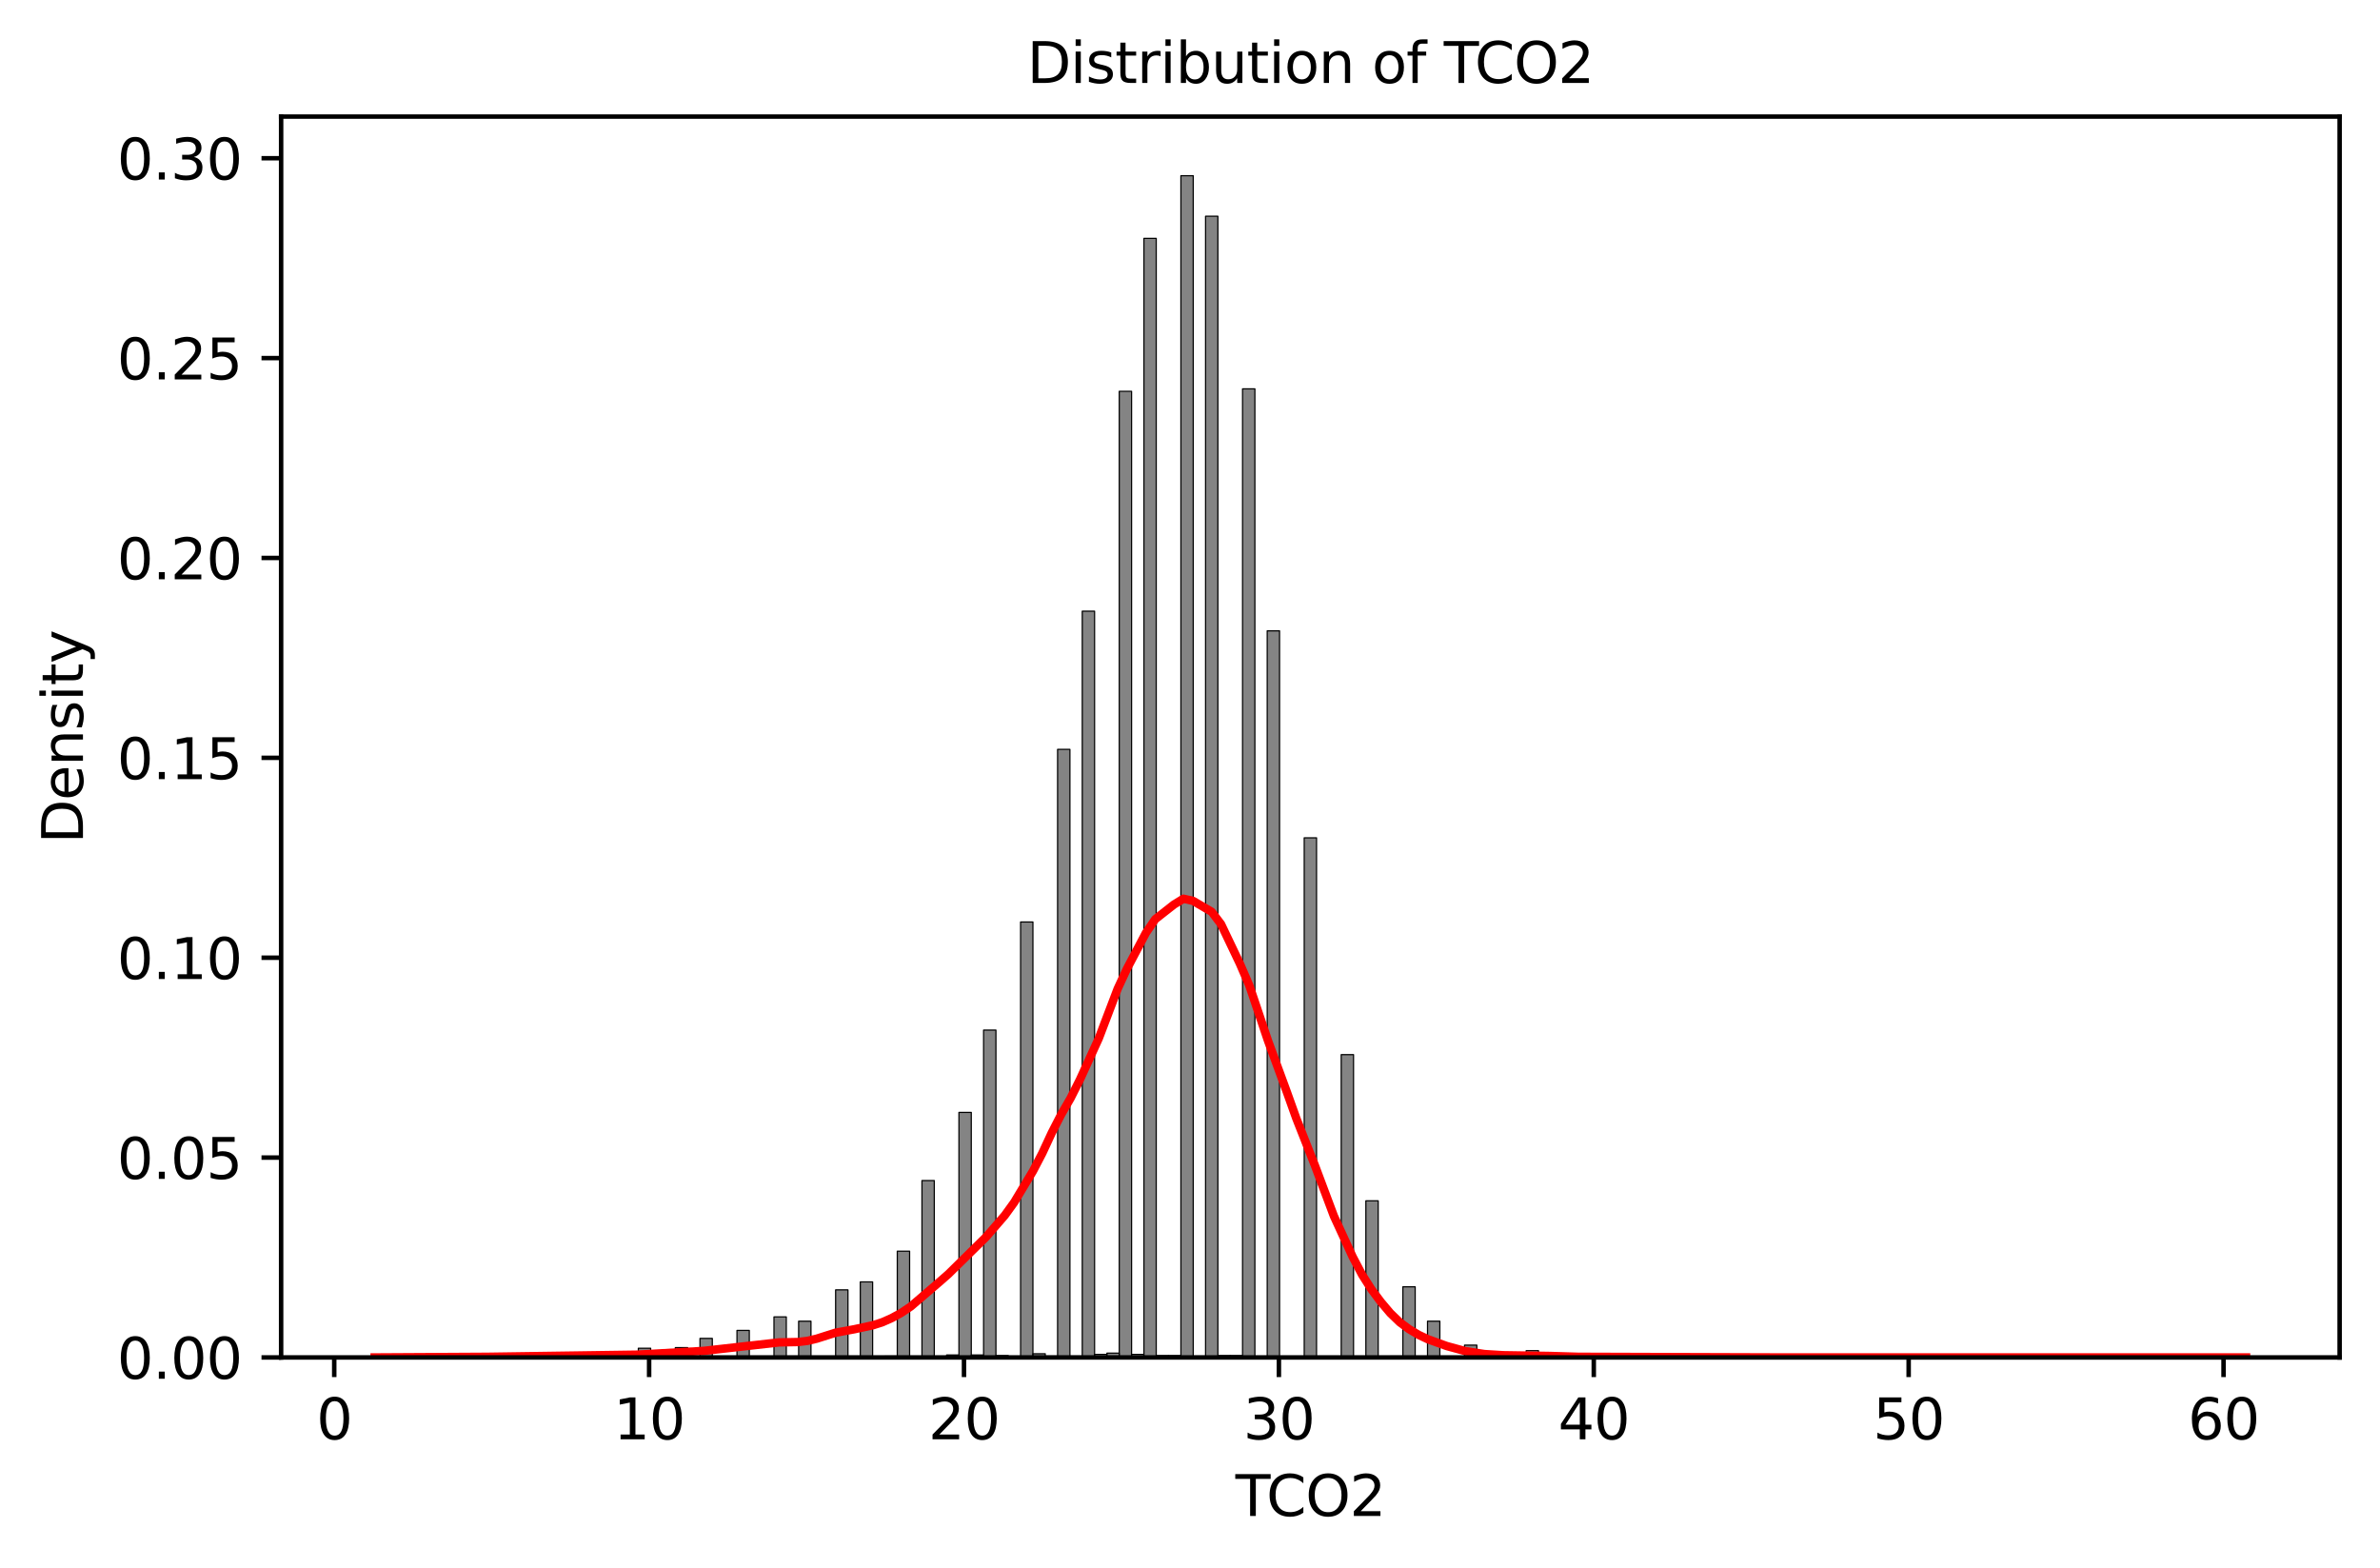 <?xml version="1.0" encoding="utf-8" standalone="no"?>
<!DOCTYPE svg PUBLIC "-//W3C//DTD SVG 1.1//EN"
  "http://www.w3.org/Graphics/SVG/1.1/DTD/svg11.dtd">
<svg xmlns:xlink="http://www.w3.org/1999/xlink" width="424.524pt" height="279.675pt" viewBox="0 0 424.524 279.675" xmlns="http://www.w3.org/2000/svg" version="1.1">
 <defs>
  <style type="text/css">*{stroke-linejoin: round; stroke-linecap: butt}</style>
 </defs>
 <g id="figure_1">
  <g id="patch_1">
   <path d="M 0 279.675 
L 424.524 279.675 
L 424.524 0 
L 0 0 
z
" style="fill: #ffffff"/>
  </g>
  <g id="axes_1">
   <g id="patch_2">
    <path d="M 50.144 242.118 
L 417.324 242.118 
L 417.324 20.798 
L 50.144 20.798 
z
" style="fill: #ffffff"/>
   </g>
   <g id="patch_3">
    <path d="M 76.468 242.118 
L 78.667 242.118 
L 78.667 242.009 
L 76.468 242.009 
z
" clip-path="url(#pc3ae694460)" style="fill: #333333; fill-opacity: 0.6; stroke: #000000; stroke-width: 0.213; stroke-linejoin: miter"/>
   </g>
   <g id="patch_4">
    <path d="M 78.667 242.118 
L 80.867 242.118 
L 80.867 242.118 
L 78.667 242.118 
z
" clip-path="url(#pc3ae694460)" style="fill: #333333; fill-opacity: 0.6; stroke: #000000; stroke-width: 0.213; stroke-linejoin: miter"/>
   </g>
   <g id="patch_5">
    <path d="M 80.867 242.118 
L 83.066 242.118 
L 83.066 242.009 
L 80.867 242.009 
z
" clip-path="url(#pc3ae694460)" style="fill: #333333; fill-opacity: 0.6; stroke: #000000; stroke-width: 0.213; stroke-linejoin: miter"/>
   </g>
   <g id="patch_6">
    <path d="M 83.066 242.118 
L 85.266 242.118 
L 85.266 242.118 
L 83.066 242.118 
z
" clip-path="url(#pc3ae694460)" style="fill: #333333; fill-opacity: 0.6; stroke: #000000; stroke-width: 0.213; stroke-linejoin: miter"/>
   </g>
   <g id="patch_7">
    <path d="M 85.266 242.118 
L 87.465 242.118 
L 87.465 242.118 
L 85.266 242.118 
z
" clip-path="url(#pc3ae694460)" style="fill: #333333; fill-opacity: 0.6; stroke: #000000; stroke-width: 0.213; stroke-linejoin: miter"/>
   </g>
   <g id="patch_8">
    <path d="M 87.465 242.118 
L 89.665 242.118 
L 89.665 241.79 
L 87.465 241.79 
z
" clip-path="url(#pc3ae694460)" style="fill: #333333; fill-opacity: 0.6; stroke: #000000; stroke-width: 0.213; stroke-linejoin: miter"/>
   </g>
   <g id="patch_9">
    <path d="M 89.665 242.118 
L 91.864 242.118 
L 91.864 242.118 
L 89.665 242.118 
z
" clip-path="url(#pc3ae694460)" style="fill: #333333; fill-opacity: 0.6; stroke: #000000; stroke-width: 0.213; stroke-linejoin: miter"/>
   </g>
   <g id="patch_10">
    <path d="M 91.864 242.118 
L 94.064 242.118 
L 94.064 241.68 
L 91.864 241.68 
z
" clip-path="url(#pc3ae694460)" style="fill: #333333; fill-opacity: 0.6; stroke: #000000; stroke-width: 0.213; stroke-linejoin: miter"/>
   </g>
   <g id="patch_11">
    <path d="M 94.064 242.118 
L 96.264 242.118 
L 96.264 242.118 
L 94.064 242.118 
z
" clip-path="url(#pc3ae694460)" style="fill: #333333; fill-opacity: 0.6; stroke: #000000; stroke-width: 0.213; stroke-linejoin: miter"/>
   </g>
   <g id="patch_12">
    <path d="M 96.264 242.118 
L 98.463 242.118 
L 98.463 242.118 
L 96.264 242.118 
z
" clip-path="url(#pc3ae694460)" style="fill: #333333; fill-opacity: 0.6; stroke: #000000; stroke-width: 0.213; stroke-linejoin: miter"/>
   </g>
   <g id="patch_13">
    <path d="M 98.463 242.118 
L 100.663 242.118 
L 100.663 241.68 
L 98.463 241.68 
z
" clip-path="url(#pc3ae694460)" style="fill: #333333; fill-opacity: 0.6; stroke: #000000; stroke-width: 0.213; stroke-linejoin: miter"/>
   </g>
   <g id="patch_14">
    <path d="M 100.663 242.118 
L 102.862 242.118 
L 102.862 242.118 
L 100.663 242.118 
z
" clip-path="url(#pc3ae694460)" style="fill: #333333; fill-opacity: 0.6; stroke: #000000; stroke-width: 0.213; stroke-linejoin: miter"/>
   </g>
   <g id="patch_15">
    <path d="M 102.862 242.118 
L 105.062 242.118 
L 105.062 241.242 
L 102.862 241.242 
z
" clip-path="url(#pc3ae694460)" style="fill: #333333; fill-opacity: 0.6; stroke: #000000; stroke-width: 0.213; stroke-linejoin: miter"/>
   </g>
   <g id="patch_16">
    <path d="M 105.062 242.118 
L 107.261 242.118 
L 107.261 242.118 
L 105.062 242.118 
z
" clip-path="url(#pc3ae694460)" style="fill: #333333; fill-opacity: 0.6; stroke: #000000; stroke-width: 0.213; stroke-linejoin: miter"/>
   </g>
   <g id="patch_17">
    <path d="M 107.261 242.118 
L 109.461 242.118 
L 109.461 242.118 
L 107.261 242.118 
z
" clip-path="url(#pc3ae694460)" style="fill: #333333; fill-opacity: 0.6; stroke: #000000; stroke-width: 0.213; stroke-linejoin: miter"/>
   </g>
   <g id="patch_18">
    <path d="M 109.461 242.118 
L 111.66 242.118 
L 111.66 241.461 
L 109.461 241.461 
z
" clip-path="url(#pc3ae694460)" style="fill: #333333; fill-opacity: 0.6; stroke: #000000; stroke-width: 0.213; stroke-linejoin: miter"/>
   </g>
   <g id="patch_19">
    <path d="M 111.66 242.118 
L 113.86 242.118 
L 113.86 242.118 
L 111.66 242.118 
z
" clip-path="url(#pc3ae694460)" style="fill: #333333; fill-opacity: 0.6; stroke: #000000; stroke-width: 0.213; stroke-linejoin: miter"/>
   </g>
   <g id="patch_20">
    <path d="M 113.86 242.118 
L 116.059 242.118 
L 116.059 240.475 
L 113.86 240.475 
z
" clip-path="url(#pc3ae694460)" style="fill: #333333; fill-opacity: 0.6; stroke: #000000; stroke-width: 0.213; stroke-linejoin: miter"/>
   </g>
   <g id="patch_21">
    <path d="M 116.059 242.118 
L 118.259 242.118 
L 118.259 242.118 
L 116.059 242.118 
z
" clip-path="url(#pc3ae694460)" style="fill: #333333; fill-opacity: 0.6; stroke: #000000; stroke-width: 0.213; stroke-linejoin: miter"/>
   </g>
   <g id="patch_22">
    <path d="M 118.259 242.118 
L 120.458 242.118 
L 120.458 242.118 
L 118.259 242.118 
z
" clip-path="url(#pc3ae694460)" style="fill: #333333; fill-opacity: 0.6; stroke: #000000; stroke-width: 0.213; stroke-linejoin: miter"/>
   </g>
   <g id="patch_23">
    <path d="M 120.458 242.118 
L 122.658 242.118 
L 122.658 240.366 
L 120.458 240.366 
z
" clip-path="url(#pc3ae694460)" style="fill: #333333; fill-opacity: 0.6; stroke: #000000; stroke-width: 0.213; stroke-linejoin: miter"/>
   </g>
   <g id="patch_24">
    <path d="M 122.658 242.118 
L 124.857 242.118 
L 124.857 242.118 
L 122.658 242.118 
z
" clip-path="url(#pc3ae694460)" style="fill: #333333; fill-opacity: 0.6; stroke: #000000; stroke-width: 0.213; stroke-linejoin: miter"/>
   </g>
   <g id="patch_25">
    <path d="M 124.857 242.118 
L 127.057 242.118 
L 127.057 238.722 
L 124.857 238.722 
z
" clip-path="url(#pc3ae694460)" style="fill: #333333; fill-opacity: 0.6; stroke: #000000; stroke-width: 0.213; stroke-linejoin: miter"/>
   </g>
   <g id="patch_26">
    <path d="M 127.057 242.118 
L 129.256 242.118 
L 129.256 242.118 
L 127.057 242.118 
z
" clip-path="url(#pc3ae694460)" style="fill: #333333; fill-opacity: 0.6; stroke: #000000; stroke-width: 0.213; stroke-linejoin: miter"/>
   </g>
   <g id="patch_27">
    <path d="M 129.256 242.118 
L 131.456 242.118 
L 131.456 242.009 
L 129.256 242.009 
z
" clip-path="url(#pc3ae694460)" style="fill: #333333; fill-opacity: 0.6; stroke: #000000; stroke-width: 0.213; stroke-linejoin: miter"/>
   </g>
   <g id="patch_28">
    <path d="M 131.456 242.118 
L 133.655 242.118 
L 133.655 237.298 
L 131.456 237.298 
z
" clip-path="url(#pc3ae694460)" style="fill: #333333; fill-opacity: 0.6; stroke: #000000; stroke-width: 0.213; stroke-linejoin: miter"/>
   </g>
   <g id="patch_29">
    <path d="M 133.655 242.118 
L 135.855 242.118 
L 135.855 242.118 
L 133.655 242.118 
z
" clip-path="url(#pc3ae694460)" style="fill: #333333; fill-opacity: 0.6; stroke: #000000; stroke-width: 0.213; stroke-linejoin: miter"/>
   </g>
   <g id="patch_30">
    <path d="M 135.855 242.118 
L 138.054 242.118 
L 138.054 242.118 
L 135.855 242.118 
z
" clip-path="url(#pc3ae694460)" style="fill: #333333; fill-opacity: 0.6; stroke: #000000; stroke-width: 0.213; stroke-linejoin: miter"/>
   </g>
   <g id="patch_31">
    <path d="M 138.054 242.118 
L 140.254 242.118 
L 140.254 234.888 
L 138.054 234.888 
z
" clip-path="url(#pc3ae694460)" style="fill: #333333; fill-opacity: 0.6; stroke: #000000; stroke-width: 0.213; stroke-linejoin: miter"/>
   </g>
   <g id="patch_32">
    <path d="M 140.254 242.118 
L 142.454 242.118 
L 142.454 242.118 
L 140.254 242.118 
z
" clip-path="url(#pc3ae694460)" style="fill: #333333; fill-opacity: 0.6; stroke: #000000; stroke-width: 0.213; stroke-linejoin: miter"/>
   </g>
   <g id="patch_33">
    <path d="M 142.454 242.118 
L 144.653 242.118 
L 144.653 235.655 
L 142.454 235.655 
z
" clip-path="url(#pc3ae694460)" style="fill: #333333; fill-opacity: 0.6; stroke: #000000; stroke-width: 0.213; stroke-linejoin: miter"/>
   </g>
   <g id="patch_34">
    <path d="M 144.653 242.118 
L 146.853 242.118 
L 146.853 242.118 
L 144.653 242.118 
z
" clip-path="url(#pc3ae694460)" style="fill: #333333; fill-opacity: 0.6; stroke: #000000; stroke-width: 0.213; stroke-linejoin: miter"/>
   </g>
   <g id="patch_35">
    <path d="M 146.853 242.118 
L 149.052 242.118 
L 149.052 242.009 
L 146.853 242.009 
z
" clip-path="url(#pc3ae694460)" style="fill: #333333; fill-opacity: 0.6; stroke: #000000; stroke-width: 0.213; stroke-linejoin: miter"/>
   </g>
   <g id="patch_36">
    <path d="M 149.052 242.118 
L 151.252 242.118 
L 151.252 230.068 
L 149.052 230.068 
z
" clip-path="url(#pc3ae694460)" style="fill: #333333; fill-opacity: 0.6; stroke: #000000; stroke-width: 0.213; stroke-linejoin: miter"/>
   </g>
   <g id="patch_37">
    <path d="M 151.252 242.118 
L 153.451 242.118 
L 153.451 242.118 
L 151.252 242.118 
z
" clip-path="url(#pc3ae694460)" style="fill: #333333; fill-opacity: 0.6; stroke: #000000; stroke-width: 0.213; stroke-linejoin: miter"/>
   </g>
   <g id="patch_38">
    <path d="M 153.451 242.118 
L 155.651 242.118 
L 155.651 228.643 
L 153.451 228.643 
z
" clip-path="url(#pc3ae694460)" style="fill: #333333; fill-opacity: 0.6; stroke: #000000; stroke-width: 0.213; stroke-linejoin: miter"/>
   </g>
   <g id="patch_39">
    <path d="M 155.651 242.118 
L 157.85 242.118 
L 157.85 242.118 
L 155.651 242.118 
z
" clip-path="url(#pc3ae694460)" style="fill: #333333; fill-opacity: 0.6; stroke: #000000; stroke-width: 0.213; stroke-linejoin: miter"/>
   </g>
   <g id="patch_40">
    <path d="M 157.85 242.118 
L 160.05 242.118 
L 160.05 241.899 
L 157.85 241.899 
z
" clip-path="url(#pc3ae694460)" style="fill: #333333; fill-opacity: 0.6; stroke: #000000; stroke-width: 0.213; stroke-linejoin: miter"/>
   </g>
   <g id="patch_41">
    <path d="M 160.05 242.118 
L 162.249 242.118 
L 162.249 223.166 
L 160.05 223.166 
z
" clip-path="url(#pc3ae694460)" style="fill: #333333; fill-opacity: 0.6; stroke: #000000; stroke-width: 0.213; stroke-linejoin: miter"/>
   </g>
   <g id="patch_42">
    <path d="M 162.249 242.118 
L 164.449 242.118 
L 164.449 242.118 
L 162.249 242.118 
z
" clip-path="url(#pc3ae694460)" style="fill: #333333; fill-opacity: 0.6; stroke: #000000; stroke-width: 0.213; stroke-linejoin: miter"/>
   </g>
   <g id="patch_43">
    <path d="M 164.449 242.118 
L 166.648 242.118 
L 166.648 210.567 
L 164.449 210.567 
z
" clip-path="url(#pc3ae694460)" style="fill: #333333; fill-opacity: 0.6; stroke: #000000; stroke-width: 0.213; stroke-linejoin: miter"/>
   </g>
   <g id="patch_44">
    <path d="M 166.648 242.118 
L 168.848 242.118 
L 168.848 242.118 
L 166.648 242.118 
z
" clip-path="url(#pc3ae694460)" style="fill: #333333; fill-opacity: 0.6; stroke: #000000; stroke-width: 0.213; stroke-linejoin: miter"/>
   </g>
   <g id="patch_45">
    <path d="M 168.848 242.118 
L 171.047 242.118 
L 171.047 241.68 
L 168.848 241.68 
z
" clip-path="url(#pc3ae694460)" style="fill: #333333; fill-opacity: 0.6; stroke: #000000; stroke-width: 0.213; stroke-linejoin: miter"/>
   </g>
   <g id="patch_46">
    <path d="M 171.047 242.118 
L 173.247 242.118 
L 173.247 198.407 
L 171.047 198.407 
z
" clip-path="url(#pc3ae694460)" style="fill: #333333; fill-opacity: 0.6; stroke: #000000; stroke-width: 0.213; stroke-linejoin: miter"/>
   </g>
   <g id="patch_47">
    <path d="M 173.247 242.118 
L 175.446 242.118 
L 175.446 241.68 
L 173.247 241.68 
z
" clip-path="url(#pc3ae694460)" style="fill: #333333; fill-opacity: 0.6; stroke: #000000; stroke-width: 0.213; stroke-linejoin: miter"/>
   </g>
   <g id="patch_48">
    <path d="M 175.446 242.118 
L 177.646 242.118 
L 177.646 183.726 
L 175.446 183.726 
z
" clip-path="url(#pc3ae694460)" style="fill: #333333; fill-opacity: 0.6; stroke: #000000; stroke-width: 0.213; stroke-linejoin: miter"/>
   </g>
   <g id="patch_49">
    <path d="M 177.646 242.118 
L 179.845 242.118 
L 179.845 241.79 
L 177.646 241.79 
z
" clip-path="url(#pc3ae694460)" style="fill: #333333; fill-opacity: 0.6; stroke: #000000; stroke-width: 0.213; stroke-linejoin: miter"/>
   </g>
   <g id="patch_50">
    <path d="M 179.845 242.118 
L 182.045 242.118 
L 182.045 242.009 
L 179.845 242.009 
z
" clip-path="url(#pc3ae694460)" style="fill: #333333; fill-opacity: 0.6; stroke: #000000; stroke-width: 0.213; stroke-linejoin: miter"/>
   </g>
   <g id="patch_51">
    <path d="M 182.045 242.118 
L 184.244 242.118 
L 184.244 164.445 
L 182.045 164.445 
z
" clip-path="url(#pc3ae694460)" style="fill: #333333; fill-opacity: 0.6; stroke: #000000; stroke-width: 0.213; stroke-linejoin: miter"/>
   </g>
   <g id="patch_52">
    <path d="M 184.244 242.118 
L 186.444 242.118 
L 186.444 241.461 
L 184.244 241.461 
z
" clip-path="url(#pc3ae694460)" style="fill: #333333; fill-opacity: 0.6; stroke: #000000; stroke-width: 0.213; stroke-linejoin: miter"/>
   </g>
   <g id="patch_53">
    <path d="M 186.444 242.118 
L 188.644 242.118 
L 188.644 241.899 
L 186.444 241.899 
z
" clip-path="url(#pc3ae694460)" style="fill: #333333; fill-opacity: 0.6; stroke: #000000; stroke-width: 0.213; stroke-linejoin: miter"/>
   </g>
   <g id="patch_54">
    <path d="M 188.644 242.118 
L 190.843 242.118 
L 190.843 133.66 
L 188.644 133.66 
z
" clip-path="url(#pc3ae694460)" style="fill: #333333; fill-opacity: 0.6; stroke: #000000; stroke-width: 0.213; stroke-linejoin: miter"/>
   </g>
   <g id="patch_55">
    <path d="M 190.843 242.118 
L 193.043 242.118 
L 193.043 241.899 
L 190.843 241.899 
z
" clip-path="url(#pc3ae694460)" style="fill: #333333; fill-opacity: 0.6; stroke: #000000; stroke-width: 0.213; stroke-linejoin: miter"/>
   </g>
   <g id="patch_56">
    <path d="M 193.043 242.118 
L 195.242 242.118 
L 195.242 109.011 
L 193.043 109.011 
z
" clip-path="url(#pc3ae694460)" style="fill: #333333; fill-opacity: 0.6; stroke: #000000; stroke-width: 0.213; stroke-linejoin: miter"/>
   </g>
   <g id="patch_57">
    <path d="M 195.242 242.118 
L 197.442 242.118 
L 197.442 241.571 
L 195.242 241.571 
z
" clip-path="url(#pc3ae694460)" style="fill: #333333; fill-opacity: 0.6; stroke: #000000; stroke-width: 0.213; stroke-linejoin: miter"/>
   </g>
   <g id="patch_58">
    <path d="M 197.442 242.118 
L 199.641 242.118 
L 199.641 241.352 
L 197.442 241.352 
z
" clip-path="url(#pc3ae694460)" style="fill: #333333; fill-opacity: 0.6; stroke: #000000; stroke-width: 0.213; stroke-linejoin: miter"/>
   </g>
   <g id="patch_59">
    <path d="M 199.641 242.118 
L 201.841 242.118 
L 201.841 69.791 
L 199.641 69.791 
z
" clip-path="url(#pc3ae694460)" style="fill: #333333; fill-opacity: 0.6; stroke: #000000; stroke-width: 0.213; stroke-linejoin: miter"/>
   </g>
   <g id="patch_60">
    <path d="M 201.841 242.118 
L 204.04 242.118 
L 204.04 241.571 
L 201.841 241.571 
z
" clip-path="url(#pc3ae694460)" style="fill: #333333; fill-opacity: 0.6; stroke: #000000; stroke-width: 0.213; stroke-linejoin: miter"/>
   </g>
   <g id="patch_61">
    <path d="M 204.04 242.118 
L 206.24 242.118 
L 206.24 42.512 
L 204.04 42.512 
z
" clip-path="url(#pc3ae694460)" style="fill: #333333; fill-opacity: 0.6; stroke: #000000; stroke-width: 0.213; stroke-linejoin: miter"/>
   </g>
   <g id="patch_62">
    <path d="M 206.24 242.118 
L 208.439 242.118 
L 208.439 241.79 
L 206.24 241.79 
z
" clip-path="url(#pc3ae694460)" style="fill: #333333; fill-opacity: 0.6; stroke: #000000; stroke-width: 0.213; stroke-linejoin: miter"/>
   </g>
   <g id="patch_63">
    <path d="M 208.439 242.118 
L 210.639 242.118 
L 210.639 241.79 
L 208.439 241.79 
z
" clip-path="url(#pc3ae694460)" style="fill: #333333; fill-opacity: 0.6; stroke: #000000; stroke-width: 0.213; stroke-linejoin: miter"/>
   </g>
   <g id="patch_64">
    <path d="M 210.639 242.118 
L 212.838 242.118 
L 212.838 31.337 
L 210.639 31.337 
z
" clip-path="url(#pc3ae694460)" style="fill: #333333; fill-opacity: 0.6; stroke: #000000; stroke-width: 0.213; stroke-linejoin: miter"/>
   </g>
   <g id="patch_65">
    <path d="M 212.838 242.118 
L 215.038 242.118 
L 215.038 241.899 
L 212.838 241.899 
z
" clip-path="url(#pc3ae694460)" style="fill: #333333; fill-opacity: 0.6; stroke: #000000; stroke-width: 0.213; stroke-linejoin: miter"/>
   </g>
   <g id="patch_66">
    <path d="M 215.038 242.118 
L 217.237 242.118 
L 217.237 38.568 
L 215.038 38.568 
z
" clip-path="url(#pc3ae694460)" style="fill: #333333; fill-opacity: 0.6; stroke: #000000; stroke-width: 0.213; stroke-linejoin: miter"/>
   </g>
   <g id="patch_67">
    <path d="M 217.237 242.118 
L 219.437 242.118 
L 219.437 241.79 
L 217.237 241.79 
z
" clip-path="url(#pc3ae694460)" style="fill: #333333; fill-opacity: 0.6; stroke: #000000; stroke-width: 0.213; stroke-linejoin: miter"/>
   </g>
   <g id="patch_68">
    <path d="M 219.437 242.118 
L 221.636 242.118 
L 221.636 241.79 
L 219.437 241.79 
z
" clip-path="url(#pc3ae694460)" style="fill: #333333; fill-opacity: 0.6; stroke: #000000; stroke-width: 0.213; stroke-linejoin: miter"/>
   </g>
   <g id="patch_69">
    <path d="M 221.636 242.118 
L 223.836 242.118 
L 223.836 69.353 
L 221.636 69.353 
z
" clip-path="url(#pc3ae694460)" style="fill: #333333; fill-opacity: 0.6; stroke: #000000; stroke-width: 0.213; stroke-linejoin: miter"/>
   </g>
   <g id="patch_70">
    <path d="M 223.836 242.118 
L 226.035 242.118 
L 226.035 242.118 
L 223.836 242.118 
z
" clip-path="url(#pc3ae694460)" style="fill: #333333; fill-opacity: 0.6; stroke: #000000; stroke-width: 0.213; stroke-linejoin: miter"/>
   </g>
   <g id="patch_71">
    <path d="M 226.035 242.118 
L 228.235 242.118 
L 228.235 112.517 
L 226.035 112.517 
z
" clip-path="url(#pc3ae694460)" style="fill: #333333; fill-opacity: 0.6; stroke: #000000; stroke-width: 0.213; stroke-linejoin: miter"/>
   </g>
   <g id="patch_72">
    <path d="M 228.235 242.118 
L 230.434 242.118 
L 230.434 242.118 
L 228.235 242.118 
z
" clip-path="url(#pc3ae694460)" style="fill: #333333; fill-opacity: 0.6; stroke: #000000; stroke-width: 0.213; stroke-linejoin: miter"/>
   </g>
   <g id="patch_73">
    <path d="M 230.434 242.118 
L 232.634 242.118 
L 232.634 242.118 
L 230.434 242.118 
z
" clip-path="url(#pc3ae694460)" style="fill: #333333; fill-opacity: 0.6; stroke: #000000; stroke-width: 0.213; stroke-linejoin: miter"/>
   </g>
   <g id="patch_74">
    <path d="M 232.634 242.118 
L 234.834 242.118 
L 234.834 149.436 
L 232.634 149.436 
z
" clip-path="url(#pc3ae694460)" style="fill: #333333; fill-opacity: 0.6; stroke: #000000; stroke-width: 0.213; stroke-linejoin: miter"/>
   </g>
   <g id="patch_75">
    <path d="M 234.834 242.118 
L 237.033 242.118 
L 237.033 242.009 
L 234.834 242.009 
z
" clip-path="url(#pc3ae694460)" style="fill: #333333; fill-opacity: 0.6; stroke: #000000; stroke-width: 0.213; stroke-linejoin: miter"/>
   </g>
   <g id="patch_76">
    <path d="M 237.033 242.118 
L 239.233 242.118 
L 239.233 242.118 
L 237.033 242.118 
z
" clip-path="url(#pc3ae694460)" style="fill: #333333; fill-opacity: 0.6; stroke: #000000; stroke-width: 0.213; stroke-linejoin: miter"/>
   </g>
   <g id="patch_77">
    <path d="M 239.233 242.118 
L 241.432 242.118 
L 241.432 188.109 
L 239.233 188.109 
z
" clip-path="url(#pc3ae694460)" style="fill: #333333; fill-opacity: 0.6; stroke: #000000; stroke-width: 0.213; stroke-linejoin: miter"/>
   </g>
   <g id="patch_78">
    <path d="M 241.432 242.118 
L 243.632 242.118 
L 243.632 242.118 
L 241.432 242.118 
z
" clip-path="url(#pc3ae694460)" style="fill: #333333; fill-opacity: 0.6; stroke: #000000; stroke-width: 0.213; stroke-linejoin: miter"/>
   </g>
   <g id="patch_79">
    <path d="M 243.632 242.118 
L 245.831 242.118 
L 245.831 214.182 
L 243.632 214.182 
z
" clip-path="url(#pc3ae694460)" style="fill: #333333; fill-opacity: 0.6; stroke: #000000; stroke-width: 0.213; stroke-linejoin: miter"/>
   </g>
   <g id="patch_80">
    <path d="M 245.831 242.118 
L 248.031 242.118 
L 248.031 242.118 
L 245.831 242.118 
z
" clip-path="url(#pc3ae694460)" style="fill: #333333; fill-opacity: 0.6; stroke: #000000; stroke-width: 0.213; stroke-linejoin: miter"/>
   </g>
   <g id="patch_81">
    <path d="M 248.031 242.118 
L 250.23 242.118 
L 250.23 241.899 
L 248.031 241.899 
z
" clip-path="url(#pc3ae694460)" style="fill: #333333; fill-opacity: 0.6; stroke: #000000; stroke-width: 0.213; stroke-linejoin: miter"/>
   </g>
   <g id="patch_82">
    <path d="M 250.23 242.118 
L 252.43 242.118 
L 252.43 229.52 
L 250.23 229.52 
z
" clip-path="url(#pc3ae694460)" style="fill: #333333; fill-opacity: 0.6; stroke: #000000; stroke-width: 0.213; stroke-linejoin: miter"/>
   </g>
   <g id="patch_83">
    <path d="M 252.43 242.118 
L 254.629 242.118 
L 254.629 242.118 
L 252.43 242.118 
z
" clip-path="url(#pc3ae694460)" style="fill: #333333; fill-opacity: 0.6; stroke: #000000; stroke-width: 0.213; stroke-linejoin: miter"/>
   </g>
   <g id="patch_84">
    <path d="M 254.629 242.118 
L 256.829 242.118 
L 256.829 235.655 
L 254.629 235.655 
z
" clip-path="url(#pc3ae694460)" style="fill: #333333; fill-opacity: 0.6; stroke: #000000; stroke-width: 0.213; stroke-linejoin: miter"/>
   </g>
   <g id="patch_85">
    <path d="M 256.829 242.118 
L 259.028 242.118 
L 259.028 242.118 
L 256.829 242.118 
z
" clip-path="url(#pc3ae694460)" style="fill: #333333; fill-opacity: 0.6; stroke: #000000; stroke-width: 0.213; stroke-linejoin: miter"/>
   </g>
   <g id="patch_86">
    <path d="M 259.028 242.118 
L 261.228 242.118 
L 261.228 242.118 
L 259.028 242.118 
z
" clip-path="url(#pc3ae694460)" style="fill: #333333; fill-opacity: 0.6; stroke: #000000; stroke-width: 0.213; stroke-linejoin: miter"/>
   </g>
   <g id="patch_87">
    <path d="M 261.228 242.118 
L 263.427 242.118 
L 263.427 239.927 
L 261.228 239.927 
z
" clip-path="url(#pc3ae694460)" style="fill: #333333; fill-opacity: 0.6; stroke: #000000; stroke-width: 0.213; stroke-linejoin: miter"/>
   </g>
   <g id="patch_88">
    <path d="M 263.427 242.118 
L 265.627 242.118 
L 265.627 242.118 
L 263.427 242.118 
z
" clip-path="url(#pc3ae694460)" style="fill: #333333; fill-opacity: 0.6; stroke: #000000; stroke-width: 0.213; stroke-linejoin: miter"/>
   </g>
   <g id="patch_89">
    <path d="M 265.627 242.118 
L 267.826 242.118 
L 267.826 241.352 
L 265.627 241.352 
z
" clip-path="url(#pc3ae694460)" style="fill: #333333; fill-opacity: 0.6; stroke: #000000; stroke-width: 0.213; stroke-linejoin: miter"/>
   </g>
   <g id="patch_90">
    <path d="M 267.826 242.118 
L 270.026 242.118 
L 270.026 242.118 
L 267.826 242.118 
z
" clip-path="url(#pc3ae694460)" style="fill: #333333; fill-opacity: 0.6; stroke: #000000; stroke-width: 0.213; stroke-linejoin: miter"/>
   </g>
   <g id="patch_91">
    <path d="M 270.026 242.118 
L 272.225 242.118 
L 272.225 242.118 
L 270.026 242.118 
z
" clip-path="url(#pc3ae694460)" style="fill: #333333; fill-opacity: 0.6; stroke: #000000; stroke-width: 0.213; stroke-linejoin: miter"/>
   </g>
   <g id="patch_92">
    <path d="M 272.225 242.118 
L 274.425 242.118 
L 274.425 240.913 
L 272.225 240.913 
z
" clip-path="url(#pc3ae694460)" style="fill: #333333; fill-opacity: 0.6; stroke: #000000; stroke-width: 0.213; stroke-linejoin: miter"/>
   </g>
   <g id="patch_93">
    <path d="M 274.425 242.118 
L 276.624 242.118 
L 276.624 242.118 
L 274.425 242.118 
z
" clip-path="url(#pc3ae694460)" style="fill: #333333; fill-opacity: 0.6; stroke: #000000; stroke-width: 0.213; stroke-linejoin: miter"/>
   </g>
   <g id="patch_94">
    <path d="M 276.624 242.118 
L 278.824 242.118 
L 278.824 241.79 
L 276.624 241.79 
z
" clip-path="url(#pc3ae694460)" style="fill: #333333; fill-opacity: 0.6; stroke: #000000; stroke-width: 0.213; stroke-linejoin: miter"/>
   </g>
   <g id="patch_95">
    <path d="M 278.824 242.118 
L 281.024 242.118 
L 281.024 242.118 
L 278.824 242.118 
z
" clip-path="url(#pc3ae694460)" style="fill: #333333; fill-opacity: 0.6; stroke: #000000; stroke-width: 0.213; stroke-linejoin: miter"/>
   </g>
   <g id="patch_96">
    <path d="M 281.024 242.118 
L 283.223 242.118 
L 283.223 242.118 
L 281.024 242.118 
z
" clip-path="url(#pc3ae694460)" style="fill: #333333; fill-opacity: 0.6; stroke: #000000; stroke-width: 0.213; stroke-linejoin: miter"/>
   </g>
   <g id="patch_97">
    <path d="M 283.223 242.118 
L 285.423 242.118 
L 285.423 241.899 
L 283.223 241.899 
z
" clip-path="url(#pc3ae694460)" style="fill: #333333; fill-opacity: 0.6; stroke: #000000; stroke-width: 0.213; stroke-linejoin: miter"/>
   </g>
   <g id="patch_98">
    <path d="M 285.423 242.118 
L 287.622 242.118 
L 287.622 242.118 
L 285.423 242.118 
z
" clip-path="url(#pc3ae694460)" style="fill: #333333; fill-opacity: 0.6; stroke: #000000; stroke-width: 0.213; stroke-linejoin: miter"/>
   </g>
   <g id="patch_99">
    <path d="M 287.622 242.118 
L 289.822 242.118 
L 289.822 242.118 
L 287.622 242.118 
z
" clip-path="url(#pc3ae694460)" style="fill: #333333; fill-opacity: 0.6; stroke: #000000; stroke-width: 0.213; stroke-linejoin: miter"/>
   </g>
   <g id="patch_100">
    <path d="M 289.822 242.118 
L 292.021 242.118 
L 292.021 241.68 
L 289.822 241.68 
z
" clip-path="url(#pc3ae694460)" style="fill: #333333; fill-opacity: 0.6; stroke: #000000; stroke-width: 0.213; stroke-linejoin: miter"/>
   </g>
   <g id="patch_101">
    <path d="M 292.021 242.118 
L 294.221 242.118 
L 294.221 242.118 
L 292.021 242.118 
z
" clip-path="url(#pc3ae694460)" style="fill: #333333; fill-opacity: 0.6; stroke: #000000; stroke-width: 0.213; stroke-linejoin: miter"/>
   </g>
   <g id="patch_102">
    <path d="M 294.221 242.118 
L 296.42 242.118 
L 296.42 241.899 
L 294.221 241.899 
z
" clip-path="url(#pc3ae694460)" style="fill: #333333; fill-opacity: 0.6; stroke: #000000; stroke-width: 0.213; stroke-linejoin: miter"/>
   </g>
   <g id="patch_103">
    <path d="M 296.42 242.118 
L 298.62 242.118 
L 298.62 242.118 
L 296.42 242.118 
z
" clip-path="url(#pc3ae694460)" style="fill: #333333; fill-opacity: 0.6; stroke: #000000; stroke-width: 0.213; stroke-linejoin: miter"/>
   </g>
   <g id="patch_104">
    <path d="M 298.62 242.118 
L 300.819 242.118 
L 300.819 242.118 
L 298.62 242.118 
z
" clip-path="url(#pc3ae694460)" style="fill: #333333; fill-opacity: 0.6; stroke: #000000; stroke-width: 0.213; stroke-linejoin: miter"/>
   </g>
   <g id="patch_105">
    <path d="M 300.819 242.118 
L 303.019 242.118 
L 303.019 241.899 
L 300.819 241.899 
z
" clip-path="url(#pc3ae694460)" style="fill: #333333; fill-opacity: 0.6; stroke: #000000; stroke-width: 0.213; stroke-linejoin: miter"/>
   </g>
   <g id="patch_106">
    <path d="M 303.019 242.118 
L 305.218 242.118 
L 305.218 242.118 
L 303.019 242.118 
z
" clip-path="url(#pc3ae694460)" style="fill: #333333; fill-opacity: 0.6; stroke: #000000; stroke-width: 0.213; stroke-linejoin: miter"/>
   </g>
   <g id="patch_107">
    <path d="M 305.218 242.118 
L 307.418 242.118 
L 307.418 242.118 
L 305.218 242.118 
z
" clip-path="url(#pc3ae694460)" style="fill: #333333; fill-opacity: 0.6; stroke: #000000; stroke-width: 0.213; stroke-linejoin: miter"/>
   </g>
   <g id="patch_108">
    <path d="M 307.418 242.118 
L 309.617 242.118 
L 309.617 242.118 
L 307.418 242.118 
z
" clip-path="url(#pc3ae694460)" style="fill: #333333; fill-opacity: 0.6; stroke: #000000; stroke-width: 0.213; stroke-linejoin: miter"/>
   </g>
   <g id="patch_109">
    <path d="M 309.617 242.118 
L 311.817 242.118 
L 311.817 242.118 
L 309.617 242.118 
z
" clip-path="url(#pc3ae694460)" style="fill: #333333; fill-opacity: 0.6; stroke: #000000; stroke-width: 0.213; stroke-linejoin: miter"/>
   </g>
   <g id="patch_110">
    <path d="M 311.817 242.118 
L 314.016 242.118 
L 314.016 242.118 
L 311.817 242.118 
z
" clip-path="url(#pc3ae694460)" style="fill: #333333; fill-opacity: 0.6; stroke: #000000; stroke-width: 0.213; stroke-linejoin: miter"/>
   </g>
   <g id="patch_111">
    <path d="M 314.016 242.118 
L 316.216 242.118 
L 316.216 242.118 
L 314.016 242.118 
z
" clip-path="url(#pc3ae694460)" style="fill: #333333; fill-opacity: 0.6; stroke: #000000; stroke-width: 0.213; stroke-linejoin: miter"/>
   </g>
   <g id="patch_112">
    <path d="M 316.216 242.118 
L 318.415 242.118 
L 318.415 242.118 
L 316.216 242.118 
z
" clip-path="url(#pc3ae694460)" style="fill: #333333; fill-opacity: 0.6; stroke: #000000; stroke-width: 0.213; stroke-linejoin: miter"/>
   </g>
   <g id="patch_113">
    <path d="M 318.415 242.118 
L 320.615 242.118 
L 320.615 242.118 
L 318.415 242.118 
z
" clip-path="url(#pc3ae694460)" style="fill: #333333; fill-opacity: 0.6; stroke: #000000; stroke-width: 0.213; stroke-linejoin: miter"/>
   </g>
   <g id="patch_114">
    <path d="M 320.615 242.118 
L 322.814 242.118 
L 322.814 242.118 
L 320.615 242.118 
z
" clip-path="url(#pc3ae694460)" style="fill: #333333; fill-opacity: 0.6; stroke: #000000; stroke-width: 0.213; stroke-linejoin: miter"/>
   </g>
   <g id="patch_115">
    <path d="M 322.814 242.118 
L 325.014 242.118 
L 325.014 242.009 
L 322.814 242.009 
z
" clip-path="url(#pc3ae694460)" style="fill: #333333; fill-opacity: 0.6; stroke: #000000; stroke-width: 0.213; stroke-linejoin: miter"/>
   </g>
   <g id="patch_116">
    <path d="M 325.014 242.118 
L 327.214 242.118 
L 327.214 242.118 
L 325.014 242.118 
z
" clip-path="url(#pc3ae694460)" style="fill: #333333; fill-opacity: 0.6; stroke: #000000; stroke-width: 0.213; stroke-linejoin: miter"/>
   </g>
   <g id="patch_117">
    <path d="M 327.214 242.118 
L 329.413 242.118 
L 329.413 241.899 
L 327.214 241.899 
z
" clip-path="url(#pc3ae694460)" style="fill: #333333; fill-opacity: 0.6; stroke: #000000; stroke-width: 0.213; stroke-linejoin: miter"/>
   </g>
   <g id="patch_118">
    <path d="M 329.413 242.118 
L 331.613 242.118 
L 331.613 242.118 
L 329.413 242.118 
z
" clip-path="url(#pc3ae694460)" style="fill: #333333; fill-opacity: 0.6; stroke: #000000; stroke-width: 0.213; stroke-linejoin: miter"/>
   </g>
   <g id="patch_119">
    <path d="M 331.613 242.118 
L 333.812 242.118 
L 333.812 242.118 
L 331.613 242.118 
z
" clip-path="url(#pc3ae694460)" style="fill: #333333; fill-opacity: 0.6; stroke: #000000; stroke-width: 0.213; stroke-linejoin: miter"/>
   </g>
   <g id="patch_120">
    <path d="M 333.812 242.118 
L 336.012 242.118 
L 336.012 242.009 
L 333.812 242.009 
z
" clip-path="url(#pc3ae694460)" style="fill: #333333; fill-opacity: 0.6; stroke: #000000; stroke-width: 0.213; stroke-linejoin: miter"/>
   </g>
   <g id="patch_121">
    <path d="M 336.012 242.118 
L 338.211 242.118 
L 338.211 242.118 
L 336.012 242.118 
z
" clip-path="url(#pc3ae694460)" style="fill: #333333; fill-opacity: 0.6; stroke: #000000; stroke-width: 0.213; stroke-linejoin: miter"/>
   </g>
   <g id="patch_122">
    <path d="M 338.211 242.118 
L 340.411 242.118 
L 340.411 242.118 
L 338.211 242.118 
z
" clip-path="url(#pc3ae694460)" style="fill: #333333; fill-opacity: 0.6; stroke: #000000; stroke-width: 0.213; stroke-linejoin: miter"/>
   </g>
   <g id="patch_123">
    <path d="M 340.411 242.118 
L 342.61 242.118 
L 342.61 242.118 
L 340.411 242.118 
z
" clip-path="url(#pc3ae694460)" style="fill: #333333; fill-opacity: 0.6; stroke: #000000; stroke-width: 0.213; stroke-linejoin: miter"/>
   </g>
   <g id="patch_124">
    <path d="M 342.61 242.118 
L 344.81 242.118 
L 344.81 242.118 
L 342.61 242.118 
z
" clip-path="url(#pc3ae694460)" style="fill: #333333; fill-opacity: 0.6; stroke: #000000; stroke-width: 0.213; stroke-linejoin: miter"/>
   </g>
   <g id="patch_125">
    <path d="M 344.81 242.118 
L 347.009 242.118 
L 347.009 242.118 
L 344.81 242.118 
z
" clip-path="url(#pc3ae694460)" style="fill: #333333; fill-opacity: 0.6; stroke: #000000; stroke-width: 0.213; stroke-linejoin: miter"/>
   </g>
   <g id="patch_126">
    <path d="M 347.009 242.118 
L 349.209 242.118 
L 349.209 242.118 
L 347.009 242.118 
z
" clip-path="url(#pc3ae694460)" style="fill: #333333; fill-opacity: 0.6; stroke: #000000; stroke-width: 0.213; stroke-linejoin: miter"/>
   </g>
   <g id="patch_127">
    <path d="M 349.209 242.118 
L 351.408 242.118 
L 351.408 242.118 
L 349.209 242.118 
z
" clip-path="url(#pc3ae694460)" style="fill: #333333; fill-opacity: 0.6; stroke: #000000; stroke-width: 0.213; stroke-linejoin: miter"/>
   </g>
   <g id="patch_128">
    <path d="M 351.408 242.118 
L 353.608 242.118 
L 353.608 242.118 
L 351.408 242.118 
z
" clip-path="url(#pc3ae694460)" style="fill: #333333; fill-opacity: 0.6; stroke: #000000; stroke-width: 0.213; stroke-linejoin: miter"/>
   </g>
   <g id="patch_129">
    <path d="M 353.608 242.118 
L 355.807 242.118 
L 355.807 242.118 
L 353.608 242.118 
z
" clip-path="url(#pc3ae694460)" style="fill: #333333; fill-opacity: 0.6; stroke: #000000; stroke-width: 0.213; stroke-linejoin: miter"/>
   </g>
   <g id="patch_130">
    <path d="M 355.807 242.118 
L 358.007 242.118 
L 358.007 242.118 
L 355.807 242.118 
z
" clip-path="url(#pc3ae694460)" style="fill: #333333; fill-opacity: 0.6; stroke: #000000; stroke-width: 0.213; stroke-linejoin: miter"/>
   </g>
   <g id="patch_131">
    <path d="M 358.007 242.118 
L 360.206 242.118 
L 360.206 242.118 
L 358.007 242.118 
z
" clip-path="url(#pc3ae694460)" style="fill: #333333; fill-opacity: 0.6; stroke: #000000; stroke-width: 0.213; stroke-linejoin: miter"/>
   </g>
   <g id="patch_132">
    <path d="M 360.206 242.118 
L 362.406 242.118 
L 362.406 242.118 
L 360.206 242.118 
z
" clip-path="url(#pc3ae694460)" style="fill: #333333; fill-opacity: 0.6; stroke: #000000; stroke-width: 0.213; stroke-linejoin: miter"/>
   </g>
   <g id="patch_133">
    <path d="M 362.406 242.118 
L 364.605 242.118 
L 364.605 242.118 
L 362.406 242.118 
z
" clip-path="url(#pc3ae694460)" style="fill: #333333; fill-opacity: 0.6; stroke: #000000; stroke-width: 0.213; stroke-linejoin: miter"/>
   </g>
   <g id="patch_134">
    <path d="M 364.605 242.118 
L 366.805 242.118 
L 366.805 242.118 
L 364.605 242.118 
z
" clip-path="url(#pc3ae694460)" style="fill: #333333; fill-opacity: 0.6; stroke: #000000; stroke-width: 0.213; stroke-linejoin: miter"/>
   </g>
   <g id="patch_135">
    <path d="M 366.805 242.118 
L 369.004 242.118 
L 369.004 242.118 
L 366.805 242.118 
z
" clip-path="url(#pc3ae694460)" style="fill: #333333; fill-opacity: 0.6; stroke: #000000; stroke-width: 0.213; stroke-linejoin: miter"/>
   </g>
   <g id="patch_136">
    <path d="M 369.004 242.118 
L 371.204 242.118 
L 371.204 242.118 
L 369.004 242.118 
z
" clip-path="url(#pc3ae694460)" style="fill: #333333; fill-opacity: 0.6; stroke: #000000; stroke-width: 0.213; stroke-linejoin: miter"/>
   </g>
   <g id="patch_137">
    <path d="M 371.204 242.118 
L 373.404 242.118 
L 373.404 242.118 
L 371.204 242.118 
z
" clip-path="url(#pc3ae694460)" style="fill: #333333; fill-opacity: 0.6; stroke: #000000; stroke-width: 0.213; stroke-linejoin: miter"/>
   </g>
   <g id="patch_138">
    <path d="M 373.404 242.118 
L 375.603 242.118 
L 375.603 242.118 
L 373.404 242.118 
z
" clip-path="url(#pc3ae694460)" style="fill: #333333; fill-opacity: 0.6; stroke: #000000; stroke-width: 0.213; stroke-linejoin: miter"/>
   </g>
   <g id="patch_139">
    <path d="M 375.603 242.118 
L 377.803 242.118 
L 377.803 242.118 
L 375.603 242.118 
z
" clip-path="url(#pc3ae694460)" style="fill: #333333; fill-opacity: 0.6; stroke: #000000; stroke-width: 0.213; stroke-linejoin: miter"/>
   </g>
   <g id="patch_140">
    <path d="M 377.803 242.118 
L 380.002 242.118 
L 380.002 242.118 
L 377.803 242.118 
z
" clip-path="url(#pc3ae694460)" style="fill: #333333; fill-opacity: 0.6; stroke: #000000; stroke-width: 0.213; stroke-linejoin: miter"/>
   </g>
   <g id="patch_141">
    <path d="M 380.002 242.118 
L 382.202 242.118 
L 382.202 242.118 
L 380.002 242.118 
z
" clip-path="url(#pc3ae694460)" style="fill: #333333; fill-opacity: 0.6; stroke: #000000; stroke-width: 0.213; stroke-linejoin: miter"/>
   </g>
   <g id="patch_142">
    <path d="M 382.202 242.118 
L 384.401 242.118 
L 384.401 242.118 
L 382.202 242.118 
z
" clip-path="url(#pc3ae694460)" style="fill: #333333; fill-opacity: 0.6; stroke: #000000; stroke-width: 0.213; stroke-linejoin: miter"/>
   </g>
   <g id="patch_143">
    <path d="M 384.401 242.118 
L 386.601 242.118 
L 386.601 242.118 
L 384.401 242.118 
z
" clip-path="url(#pc3ae694460)" style="fill: #333333; fill-opacity: 0.6; stroke: #000000; stroke-width: 0.213; stroke-linejoin: miter"/>
   </g>
   <g id="patch_144">
    <path d="M 386.601 242.118 
L 388.8 242.118 
L 388.8 242.118 
L 386.601 242.118 
z
" clip-path="url(#pc3ae694460)" style="fill: #333333; fill-opacity: 0.6; stroke: #000000; stroke-width: 0.213; stroke-linejoin: miter"/>
   </g>
   <g id="patch_145">
    <path d="M 388.8 242.118 
L 391 242.118 
L 391 242.009 
L 388.8 242.009 
z
" clip-path="url(#pc3ae694460)" style="fill: #333333; fill-opacity: 0.6; stroke: #000000; stroke-width: 0.213; stroke-linejoin: miter"/>
   </g>
   <g id="matplotlib.axis_1">
    <g id="xtick_1">
     <g id="line2d_1">
      <defs>
       <path id="m3ef3bc7748" d="M 0 0 
L 0 3.5 
" style="stroke: #000000; stroke-width: 0.8"/>
      </defs>
      <g>
       <use xlink:href="#m3ef3bc7748" x="59.618" y="242.118" style="stroke: #000000; stroke-width: 0.8"/>
      </g>
     </g>
     <g id="text_1">
      <!-- 0 -->
      <g transform="translate(56.437 256.717) scale(0.1 -0.1)">
       <defs>
        <path id="DejaVuSans-30" d="M 2034 4250 
Q 1547 4250 1301 3770 
Q 1056 3291 1056 2328 
Q 1056 1369 1301 889 
Q 1547 409 2034 409 
Q 2525 409 2770 889 
Q 3016 1369 3016 2328 
Q 3016 3291 2770 3770 
Q 2525 4250 2034 4250 
z
M 2034 4750 
Q 2819 4750 3233 4129 
Q 3647 3509 3647 2328 
Q 3647 1150 3233 529 
Q 2819 -91 2034 -91 
Q 1250 -91 836 529 
Q 422 1150 422 2328 
Q 422 3509 836 4129 
Q 1250 4750 2034 4750 
z
" transform="scale(0.016)"/>
       </defs>
       <use xlink:href="#DejaVuSans-30"/>
      </g>
     </g>
    </g>
    <g id="xtick_2">
     <g id="line2d_2">
      <g>
       <use xlink:href="#m3ef3bc7748" x="115.784" y="242.118" style="stroke: #000000; stroke-width: 0.8"/>
      </g>
     </g>
     <g id="text_2">
      <!-- 10 -->
      <g transform="translate(109.422 256.717) scale(0.1 -0.1)">
       <defs>
        <path id="DejaVuSans-31" d="M 794 531 
L 1825 531 
L 1825 4091 
L 703 3866 
L 703 4441 
L 1819 4666 
L 2450 4666 
L 2450 531 
L 3481 531 
L 3481 0 
L 794 0 
L 794 531 
z
" transform="scale(0.016)"/>
       </defs>
       <use xlink:href="#DejaVuSans-31"/>
       <use xlink:href="#DejaVuSans-30" x="63.623"/>
      </g>
     </g>
    </g>
    <g id="xtick_3">
     <g id="line2d_3">
      <g>
       <use xlink:href="#m3ef3bc7748" x="171.951" y="242.118" style="stroke: #000000; stroke-width: 0.8"/>
      </g>
     </g>
     <g id="text_3">
      <!-- 20 -->
      <g transform="translate(165.588 256.717) scale(0.1 -0.1)">
       <defs>
        <path id="DejaVuSans-32" d="M 1228 531 
L 3431 531 
L 3431 0 
L 469 0 
L 469 531 
Q 828 903 1448 1529 
Q 2069 2156 2228 2338 
Q 2531 2678 2651 2914 
Q 2772 3150 2772 3378 
Q 2772 3750 2511 3984 
Q 2250 4219 1831 4219 
Q 1534 4219 1204 4116 
Q 875 4013 500 3803 
L 500 4441 
Q 881 4594 1212 4672 
Q 1544 4750 1819 4750 
Q 2544 4750 2975 4387 
Q 3406 4025 3406 3419 
Q 3406 3131 3298 2873 
Q 3191 2616 2906 2266 
Q 2828 2175 2409 1742 
Q 1991 1309 1228 531 
z
" transform="scale(0.016)"/>
       </defs>
       <use xlink:href="#DejaVuSans-32"/>
       <use xlink:href="#DejaVuSans-30" x="63.623"/>
      </g>
     </g>
    </g>
    <g id="xtick_4">
     <g id="line2d_4">
      <g>
       <use xlink:href="#m3ef3bc7748" x="228.117" y="242.118" style="stroke: #000000; stroke-width: 0.8"/>
      </g>
     </g>
     <g id="text_4">
      <!-- 30 -->
      <g transform="translate(221.755 256.717) scale(0.1 -0.1)">
       <defs>
        <path id="DejaVuSans-33" d="M 2597 2516 
Q 3050 2419 3304 2112 
Q 3559 1806 3559 1356 
Q 3559 666 3084 287 
Q 2609 -91 1734 -91 
Q 1441 -91 1130 -33 
Q 819 25 488 141 
L 488 750 
Q 750 597 1062 519 
Q 1375 441 1716 441 
Q 2309 441 2620 675 
Q 2931 909 2931 1356 
Q 2931 1769 2642 2001 
Q 2353 2234 1838 2234 
L 1294 2234 
L 1294 2753 
L 1863 2753 
Q 2328 2753 2575 2939 
Q 2822 3125 2822 3475 
Q 2822 3834 2567 4026 
Q 2313 4219 1838 4219 
Q 1578 4219 1281 4162 
Q 984 4106 628 3988 
L 628 4550 
Q 988 4650 1302 4700 
Q 1616 4750 1894 4750 
Q 2613 4750 3031 4423 
Q 3450 4097 3450 3541 
Q 3450 3153 3228 2886 
Q 3006 2619 2597 2516 
z
" transform="scale(0.016)"/>
       </defs>
       <use xlink:href="#DejaVuSans-33"/>
       <use xlink:href="#DejaVuSans-30" x="63.623"/>
      </g>
     </g>
    </g>
    <g id="xtick_5">
     <g id="line2d_5">
      <g>
       <use xlink:href="#m3ef3bc7748" x="284.284" y="242.118" style="stroke: #000000; stroke-width: 0.8"/>
      </g>
     </g>
     <g id="text_5">
      <!-- 40 -->
      <g transform="translate(277.921 256.717) scale(0.1 -0.1)">
       <defs>
        <path id="DejaVuSans-34" d="M 2419 4116 
L 825 1625 
L 2419 1625 
L 2419 4116 
z
M 2253 4666 
L 3047 4666 
L 3047 1625 
L 3713 1625 
L 3713 1100 
L 3047 1100 
L 3047 0 
L 2419 0 
L 2419 1100 
L 313 1100 
L 313 1709 
L 2253 4666 
z
" transform="scale(0.016)"/>
       </defs>
       <use xlink:href="#DejaVuSans-34"/>
       <use xlink:href="#DejaVuSans-30" x="63.623"/>
      </g>
     </g>
    </g>
    <g id="xtick_6">
     <g id="line2d_6">
      <g>
       <use xlink:href="#m3ef3bc7748" x="340.45" y="242.118" style="stroke: #000000; stroke-width: 0.8"/>
      </g>
     </g>
     <g id="text_6">
      <!-- 50 -->
      <g transform="translate(334.087 256.717) scale(0.1 -0.1)">
       <defs>
        <path id="DejaVuSans-35" d="M 691 4666 
L 3169 4666 
L 3169 4134 
L 1269 4134 
L 1269 2991 
Q 1406 3038 1543 3061 
Q 1681 3084 1819 3084 
Q 2600 3084 3056 2656 
Q 3513 2228 3513 1497 
Q 3513 744 3044 326 
Q 2575 -91 1722 -91 
Q 1428 -91 1123 -41 
Q 819 9 494 109 
L 494 744 
Q 775 591 1075 516 
Q 1375 441 1709 441 
Q 2250 441 2565 725 
Q 2881 1009 2881 1497 
Q 2881 1984 2565 2268 
Q 2250 2553 1709 2553 
Q 1456 2553 1204 2497 
Q 953 2441 691 2322 
L 691 4666 
z
" transform="scale(0.016)"/>
       </defs>
       <use xlink:href="#DejaVuSans-35"/>
       <use xlink:href="#DejaVuSans-30" x="63.623"/>
      </g>
     </g>
    </g>
    <g id="xtick_7">
     <g id="line2d_7">
      <g>
       <use xlink:href="#m3ef3bc7748" x="396.616" y="242.118" style="stroke: #000000; stroke-width: 0.8"/>
      </g>
     </g>
     <g id="text_7">
      <!-- 60 -->
      <g transform="translate(390.254 256.717) scale(0.1 -0.1)">
       <defs>
        <path id="DejaVuSans-36" d="M 2113 2584 
Q 1688 2584 1439 2293 
Q 1191 2003 1191 1497 
Q 1191 994 1439 701 
Q 1688 409 2113 409 
Q 2538 409 2786 701 
Q 3034 994 3034 1497 
Q 3034 2003 2786 2293 
Q 2538 2584 2113 2584 
z
M 3366 4563 
L 3366 3988 
Q 3128 4100 2886 4159 
Q 2644 4219 2406 4219 
Q 1781 4219 1451 3797 
Q 1122 3375 1075 2522 
Q 1259 2794 1537 2939 
Q 1816 3084 2150 3084 
Q 2853 3084 3261 2657 
Q 3669 2231 3669 1497 
Q 3669 778 3244 343 
Q 2819 -91 2113 -91 
Q 1303 -91 875 529 
Q 447 1150 447 2328 
Q 447 3434 972 4092 
Q 1497 4750 2381 4750 
Q 2619 4750 2861 4703 
Q 3103 4656 3366 4563 
z
" transform="scale(0.016)"/>
       </defs>
       <use xlink:href="#DejaVuSans-36"/>
       <use xlink:href="#DejaVuSans-30" x="63.623"/>
      </g>
     </g>
    </g>
    <g id="text_8">
     <!-- TCO2 -->
     <g transform="translate(220.365 270.395) scale(0.1 -0.1)">
      <defs>
       <path id="DejaVuSans-54" d="M -19 4666 
L 3928 4666 
L 3928 4134 
L 2272 4134 
L 2272 0 
L 1638 0 
L 1638 4134 
L -19 4134 
L -19 4666 
z
" transform="scale(0.016)"/>
       <path id="DejaVuSans-43" d="M 4122 4306 
L 4122 3641 
Q 3803 3938 3442 4084 
Q 3081 4231 2675 4231 
Q 1875 4231 1450 3742 
Q 1025 3253 1025 2328 
Q 1025 1406 1450 917 
Q 1875 428 2675 428 
Q 3081 428 3442 575 
Q 3803 722 4122 1019 
L 4122 359 
Q 3791 134 3420 21 
Q 3050 -91 2638 -91 
Q 1578 -91 968 557 
Q 359 1206 359 2328 
Q 359 3453 968 4101 
Q 1578 4750 2638 4750 
Q 3056 4750 3426 4639 
Q 3797 4528 4122 4306 
z
" transform="scale(0.016)"/>
       <path id="DejaVuSans-4f" d="M 2522 4238 
Q 1834 4238 1429 3725 
Q 1025 3213 1025 2328 
Q 1025 1447 1429 934 
Q 1834 422 2522 422 
Q 3209 422 3611 934 
Q 4013 1447 4013 2328 
Q 4013 3213 3611 3725 
Q 3209 4238 2522 4238 
z
M 2522 4750 
Q 3503 4750 4090 4092 
Q 4678 3434 4678 2328 
Q 4678 1225 4090 567 
Q 3503 -91 2522 -91 
Q 1538 -91 948 565 
Q 359 1222 359 2328 
Q 359 3434 948 4092 
Q 1538 4750 2522 4750 
z
" transform="scale(0.016)"/>
      </defs>
      <use xlink:href="#DejaVuSans-54"/>
      <use xlink:href="#DejaVuSans-43" x="55.209"/>
      <use xlink:href="#DejaVuSans-4f" x="125.033"/>
      <use xlink:href="#DejaVuSans-32" x="203.744"/>
     </g>
    </g>
   </g>
   <g id="matplotlib.axis_2">
    <g id="ytick_1">
     <g id="line2d_8">
      <defs>
       <path id="m13e3c20cab" d="M 0 0 
L -3.5 0 
" style="stroke: #000000; stroke-width: 0.8"/>
      </defs>
      <g>
       <use xlink:href="#m13e3c20cab" x="50.144" y="242.118" style="stroke: #000000; stroke-width: 0.8"/>
      </g>
     </g>
     <g id="text_9">
      <!-- 0.00 -->
      <g transform="translate(20.878 245.918) scale(0.1 -0.1)">
       <defs>
        <path id="DejaVuSans-2e" d="M 684 794 
L 1344 794 
L 1344 0 
L 684 0 
L 684 794 
z
" transform="scale(0.016)"/>
       </defs>
       <use xlink:href="#DejaVuSans-30"/>
       <use xlink:href="#DejaVuSans-2e" x="63.623"/>
       <use xlink:href="#DejaVuSans-30" x="95.41"/>
       <use xlink:href="#DejaVuSans-30" x="159.033"/>
      </g>
     </g>
    </g>
    <g id="ytick_2">
     <g id="line2d_9">
      <g>
       <use xlink:href="#m13e3c20cab" x="50.144" y="206.469" style="stroke: #000000; stroke-width: 0.8"/>
      </g>
     </g>
     <g id="text_10">
      <!-- 0.05 -->
      <g transform="translate(20.878 210.268) scale(0.1 -0.1)">
       <use xlink:href="#DejaVuSans-30"/>
       <use xlink:href="#DejaVuSans-2e" x="63.623"/>
       <use xlink:href="#DejaVuSans-30" x="95.41"/>
       <use xlink:href="#DejaVuSans-35" x="159.033"/>
      </g>
     </g>
    </g>
    <g id="ytick_3">
     <g id="line2d_10">
      <g>
       <use xlink:href="#m13e3c20cab" x="50.144" y="170.819" style="stroke: #000000; stroke-width: 0.8"/>
      </g>
     </g>
     <g id="text_11">
      <!-- 0.10 -->
      <g transform="translate(20.878 174.619) scale(0.1 -0.1)">
       <use xlink:href="#DejaVuSans-30"/>
       <use xlink:href="#DejaVuSans-2e" x="63.623"/>
       <use xlink:href="#DejaVuSans-31" x="95.41"/>
       <use xlink:href="#DejaVuSans-30" x="159.033"/>
      </g>
     </g>
    </g>
    <g id="ytick_4">
     <g id="line2d_11">
      <g>
       <use xlink:href="#m13e3c20cab" x="50.144" y="135.17" style="stroke: #000000; stroke-width: 0.8"/>
      </g>
     </g>
     <g id="text_12">
      <!-- 0.15 -->
      <g transform="translate(20.878 138.969) scale(0.1 -0.1)">
       <use xlink:href="#DejaVuSans-30"/>
       <use xlink:href="#DejaVuSans-2e" x="63.623"/>
       <use xlink:href="#DejaVuSans-31" x="95.41"/>
       <use xlink:href="#DejaVuSans-35" x="159.033"/>
      </g>
     </g>
    </g>
    <g id="ytick_5">
     <g id="line2d_12">
      <g>
       <use xlink:href="#m13e3c20cab" x="50.144" y="99.521" style="stroke: #000000; stroke-width: 0.8"/>
      </g>
     </g>
     <g id="text_13">
      <!-- 0.20 -->
      <g transform="translate(20.878 103.32) scale(0.1 -0.1)">
       <use xlink:href="#DejaVuSans-30"/>
       <use xlink:href="#DejaVuSans-2e" x="63.623"/>
       <use xlink:href="#DejaVuSans-32" x="95.41"/>
       <use xlink:href="#DejaVuSans-30" x="159.033"/>
      </g>
     </g>
    </g>
    <g id="ytick_6">
     <g id="line2d_13">
      <g>
       <use xlink:href="#m13e3c20cab" x="50.144" y="63.871" style="stroke: #000000; stroke-width: 0.8"/>
      </g>
     </g>
     <g id="text_14">
      <!-- 0.25 -->
      <g transform="translate(20.878 67.67) scale(0.1 -0.1)">
       <use xlink:href="#DejaVuSans-30"/>
       <use xlink:href="#DejaVuSans-2e" x="63.623"/>
       <use xlink:href="#DejaVuSans-32" x="95.41"/>
       <use xlink:href="#DejaVuSans-35" x="159.033"/>
      </g>
     </g>
    </g>
    <g id="ytick_7">
     <g id="line2d_14">
      <g>
       <use xlink:href="#m13e3c20cab" x="50.144" y="28.222" style="stroke: #000000; stroke-width: 0.8"/>
      </g>
     </g>
     <g id="text_15">
      <!-- 0.30 -->
      <g transform="translate(20.878 32.021) scale(0.1 -0.1)">
       <use xlink:href="#DejaVuSans-30"/>
       <use xlink:href="#DejaVuSans-2e" x="63.623"/>
       <use xlink:href="#DejaVuSans-33" x="95.41"/>
       <use xlink:href="#DejaVuSans-30" x="159.033"/>
      </g>
     </g>
    </g>
    <g id="text_16">
     <!-- Density -->
     <g transform="translate(14.798 150.467) rotate(-90) scale(0.1 -0.1)">
      <defs>
       <path id="DejaVuSans-44" d="M 1259 4147 
L 1259 519 
L 2022 519 
Q 2988 519 3436 956 
Q 3884 1394 3884 2338 
Q 3884 3275 3436 3711 
Q 2988 4147 2022 4147 
L 1259 4147 
z
M 628 4666 
L 1925 4666 
Q 3281 4666 3915 4102 
Q 4550 3538 4550 2338 
Q 4550 1131 3912 565 
Q 3275 0 1925 0 
L 628 0 
L 628 4666 
z
" transform="scale(0.016)"/>
       <path id="DejaVuSans-65" d="M 3597 1894 
L 3597 1613 
L 953 1613 
Q 991 1019 1311 708 
Q 1631 397 2203 397 
Q 2534 397 2845 478 
Q 3156 559 3463 722 
L 3463 178 
Q 3153 47 2828 -22 
Q 2503 -91 2169 -91 
Q 1331 -91 842 396 
Q 353 884 353 1716 
Q 353 2575 817 3079 
Q 1281 3584 2069 3584 
Q 2775 3584 3186 3129 
Q 3597 2675 3597 1894 
z
M 3022 2063 
Q 3016 2534 2758 2815 
Q 2500 3097 2075 3097 
Q 1594 3097 1305 2825 
Q 1016 2553 972 2059 
L 3022 2063 
z
" transform="scale(0.016)"/>
       <path id="DejaVuSans-6e" d="M 3513 2113 
L 3513 0 
L 2938 0 
L 2938 2094 
Q 2938 2591 2744 2837 
Q 2550 3084 2163 3084 
Q 1697 3084 1428 2787 
Q 1159 2491 1159 1978 
L 1159 0 
L 581 0 
L 581 3500 
L 1159 3500 
L 1159 2956 
Q 1366 3272 1645 3428 
Q 1925 3584 2291 3584 
Q 2894 3584 3203 3211 
Q 3513 2838 3513 2113 
z
" transform="scale(0.016)"/>
       <path id="DejaVuSans-73" d="M 2834 3397 
L 2834 2853 
Q 2591 2978 2328 3040 
Q 2066 3103 1784 3103 
Q 1356 3103 1142 2972 
Q 928 2841 928 2578 
Q 928 2378 1081 2264 
Q 1234 2150 1697 2047 
L 1894 2003 
Q 2506 1872 2764 1633 
Q 3022 1394 3022 966 
Q 3022 478 2636 193 
Q 2250 -91 1575 -91 
Q 1294 -91 989 -36 
Q 684 19 347 128 
L 347 722 
Q 666 556 975 473 
Q 1284 391 1588 391 
Q 1994 391 2212 530 
Q 2431 669 2431 922 
Q 2431 1156 2273 1281 
Q 2116 1406 1581 1522 
L 1381 1569 
Q 847 1681 609 1914 
Q 372 2147 372 2553 
Q 372 3047 722 3315 
Q 1072 3584 1716 3584 
Q 2034 3584 2315 3537 
Q 2597 3491 2834 3397 
z
" transform="scale(0.016)"/>
       <path id="DejaVuSans-69" d="M 603 3500 
L 1178 3500 
L 1178 0 
L 603 0 
L 603 3500 
z
M 603 4863 
L 1178 4863 
L 1178 4134 
L 603 4134 
L 603 4863 
z
" transform="scale(0.016)"/>
       <path id="DejaVuSans-74" d="M 1172 4494 
L 1172 3500 
L 2356 3500 
L 2356 3053 
L 1172 3053 
L 1172 1153 
Q 1172 725 1289 603 
Q 1406 481 1766 481 
L 2356 481 
L 2356 0 
L 1766 0 
Q 1100 0 847 248 
Q 594 497 594 1153 
L 594 3053 
L 172 3053 
L 172 3500 
L 594 3500 
L 594 4494 
L 1172 4494 
z
" transform="scale(0.016)"/>
       <path id="DejaVuSans-79" d="M 2059 -325 
Q 1816 -950 1584 -1140 
Q 1353 -1331 966 -1331 
L 506 -1331 
L 506 -850 
L 844 -850 
Q 1081 -850 1212 -737 
Q 1344 -625 1503 -206 
L 1606 56 
L 191 3500 
L 800 3500 
L 1894 763 
L 2988 3500 
L 3597 3500 
L 2059 -325 
z
" transform="scale(0.016)"/>
      </defs>
      <use xlink:href="#DejaVuSans-44"/>
      <use xlink:href="#DejaVuSans-65" x="77.002"/>
      <use xlink:href="#DejaVuSans-6e" x="138.525"/>
      <use xlink:href="#DejaVuSans-73" x="201.904"/>
      <use xlink:href="#DejaVuSans-69" x="254.004"/>
      <use xlink:href="#DejaVuSans-74" x="281.787"/>
      <use xlink:href="#DejaVuSans-79" x="320.996"/>
     </g>
    </g>
   </g>
   <g id="line2d_15">
    <path d="M 66.834 242.118 
L 86.962 242.004 
L 113.801 241.62 
L 125.542 240.947 
L 138.961 239.436 
L 142.316 239.371 
L 143.994 239.17 
L 145.671 238.776 
L 149.026 237.71 
L 152.38 237.093 
L 155.735 236.371 
L 157.413 235.829 
L 159.09 235.083 
L 160.767 234.161 
L 162.445 233.039 
L 167.477 228.728 
L 169.154 227.259 
L 175.864 220.658 
L 179.219 216.786 
L 180.896 214.466 
L 184.251 208.882 
L 185.928 205.664 
L 187.606 202.055 
L 189.283 198.789 
L 190.96 195.877 
L 192.638 192.548 
L 195.993 185.206 
L 199.347 176.396 
L 201.025 172.77 
L 204.379 166.431 
L 206.057 163.958 
L 209.412 161.33 
L 211.089 160.304 
L 212.766 160.668 
L 216.121 162.626 
L 217.799 164.84 
L 221.153 171.87 
L 222.831 175.744 
L 226.186 185.659 
L 229.54 194.781 
L 231.218 199.468 
L 234.572 207.958 
L 237.927 216.9 
L 241.282 224.185 
L 242.959 227.365 
L 244.637 229.993 
L 246.314 232.232 
L 247.992 234.216 
L 249.669 235.834 
L 251.346 237.083 
L 253.024 238.083 
L 254.701 238.878 
L 258.056 240.086 
L 261.411 241.003 
L 264.765 241.515 
L 268.12 241.723 
L 276.507 241.855 
L 281.539 242.003 
L 316.764 242.115 
L 350.312 242.118 
L 400.634 242.118 
L 400.634 242.118 
" clip-path="url(#pc3ae694460)" style="fill: none; stroke: #ff0000; stroke-width: 1.5; stroke-linecap: square"/>
   </g>
   <g id="patch_146">
    <path d="M 50.144 242.118 
L 50.144 20.798 
" style="fill: none; stroke: #000000; stroke-width: 0.8; stroke-linejoin: miter; stroke-linecap: square"/>
   </g>
   <g id="patch_147">
    <path d="M 417.324 242.118 
L 417.324 20.798 
" style="fill: none; stroke: #000000; stroke-width: 0.8; stroke-linejoin: miter; stroke-linecap: square"/>
   </g>
   <g id="patch_148">
    <path d="M 50.144 242.118 
L 417.324 242.118 
" style="fill: none; stroke: #000000; stroke-width: 0.8; stroke-linejoin: miter; stroke-linecap: square"/>
   </g>
   <g id="patch_149">
    <path d="M 50.144 20.798 
L 417.324 20.798 
" style="fill: none; stroke: #000000; stroke-width: 0.8; stroke-linejoin: miter; stroke-linecap: square"/>
   </g>
   <g id="text_17">
    <!-- Distribution of TCO2 -->
    <g transform="translate(183.199 14.798) scale(0.1 -0.1)">
     <defs>
      <path id="DejaVuSans-72" d="M 2631 2963 
Q 2534 3019 2420 3045 
Q 2306 3072 2169 3072 
Q 1681 3072 1420 2755 
Q 1159 2438 1159 1844 
L 1159 0 
L 581 0 
L 581 3500 
L 1159 3500 
L 1159 2956 
Q 1341 3275 1631 3429 
Q 1922 3584 2338 3584 
Q 2397 3584 2469 3576 
Q 2541 3569 2628 3553 
L 2631 2963 
z
" transform="scale(0.016)"/>
      <path id="DejaVuSans-62" d="M 3116 1747 
Q 3116 2381 2855 2742 
Q 2594 3103 2138 3103 
Q 1681 3103 1420 2742 
Q 1159 2381 1159 1747 
Q 1159 1113 1420 752 
Q 1681 391 2138 391 
Q 2594 391 2855 752 
Q 3116 1113 3116 1747 
z
M 1159 2969 
Q 1341 3281 1617 3432 
Q 1894 3584 2278 3584 
Q 2916 3584 3314 3078 
Q 3713 2572 3713 1747 
Q 3713 922 3314 415 
Q 2916 -91 2278 -91 
Q 1894 -91 1617 61 
Q 1341 213 1159 525 
L 1159 0 
L 581 0 
L 581 4863 
L 1159 4863 
L 1159 2969 
z
" transform="scale(0.016)"/>
      <path id="DejaVuSans-75" d="M 544 1381 
L 544 3500 
L 1119 3500 
L 1119 1403 
Q 1119 906 1312 657 
Q 1506 409 1894 409 
Q 2359 409 2629 706 
Q 2900 1003 2900 1516 
L 2900 3500 
L 3475 3500 
L 3475 0 
L 2900 0 
L 2900 538 
Q 2691 219 2414 64 
Q 2138 -91 1772 -91 
Q 1169 -91 856 284 
Q 544 659 544 1381 
z
M 1991 3584 
L 1991 3584 
z
" transform="scale(0.016)"/>
      <path id="DejaVuSans-6f" d="M 1959 3097 
Q 1497 3097 1228 2736 
Q 959 2375 959 1747 
Q 959 1119 1226 758 
Q 1494 397 1959 397 
Q 2419 397 2687 759 
Q 2956 1122 2956 1747 
Q 2956 2369 2687 2733 
Q 2419 3097 1959 3097 
z
M 1959 3584 
Q 2709 3584 3137 3096 
Q 3566 2609 3566 1747 
Q 3566 888 3137 398 
Q 2709 -91 1959 -91 
Q 1206 -91 779 398 
Q 353 888 353 1747 
Q 353 2609 779 3096 
Q 1206 3584 1959 3584 
z
" transform="scale(0.016)"/>
      <path id="DejaVuSans-20" transform="scale(0.016)"/>
      <path id="DejaVuSans-66" d="M 2375 4863 
L 2375 4384 
L 1825 4384 
Q 1516 4384 1395 4259 
Q 1275 4134 1275 3809 
L 1275 3500 
L 2222 3500 
L 2222 3053 
L 1275 3053 
L 1275 0 
L 697 0 
L 697 3053 
L 147 3053 
L 147 3500 
L 697 3500 
L 697 3744 
Q 697 4328 969 4595 
Q 1241 4863 1831 4863 
L 2375 4863 
z
" transform="scale(0.016)"/>
     </defs>
     <use xlink:href="#DejaVuSans-44"/>
     <use xlink:href="#DejaVuSans-69" x="77.002"/>
     <use xlink:href="#DejaVuSans-73" x="104.785"/>
     <use xlink:href="#DejaVuSans-74" x="156.885"/>
     <use xlink:href="#DejaVuSans-72" x="196.094"/>
     <use xlink:href="#DejaVuSans-69" x="237.207"/>
     <use xlink:href="#DejaVuSans-62" x="264.99"/>
     <use xlink:href="#DejaVuSans-75" x="328.467"/>
     <use xlink:href="#DejaVuSans-74" x="391.846"/>
     <use xlink:href="#DejaVuSans-69" x="431.055"/>
     <use xlink:href="#DejaVuSans-6f" x="458.838"/>
     <use xlink:href="#DejaVuSans-6e" x="520.02"/>
     <use xlink:href="#DejaVuSans-20" x="583.398"/>
     <use xlink:href="#DejaVuSans-6f" x="615.186"/>
     <use xlink:href="#DejaVuSans-66" x="676.367"/>
     <use xlink:href="#DejaVuSans-20" x="711.572"/>
     <use xlink:href="#DejaVuSans-54" x="743.359"/>
     <use xlink:href="#DejaVuSans-43" x="798.568"/>
     <use xlink:href="#DejaVuSans-4f" x="868.393"/>
     <use xlink:href="#DejaVuSans-32" x="947.104"/>
    </g>
   </g>
  </g>
 </g>
 <defs>
  <clipPath id="pc3ae694460">
   <rect x="50.144" y="20.798" width="367.18" height="221.32"/>
  </clipPath>
 </defs>
</svg>
